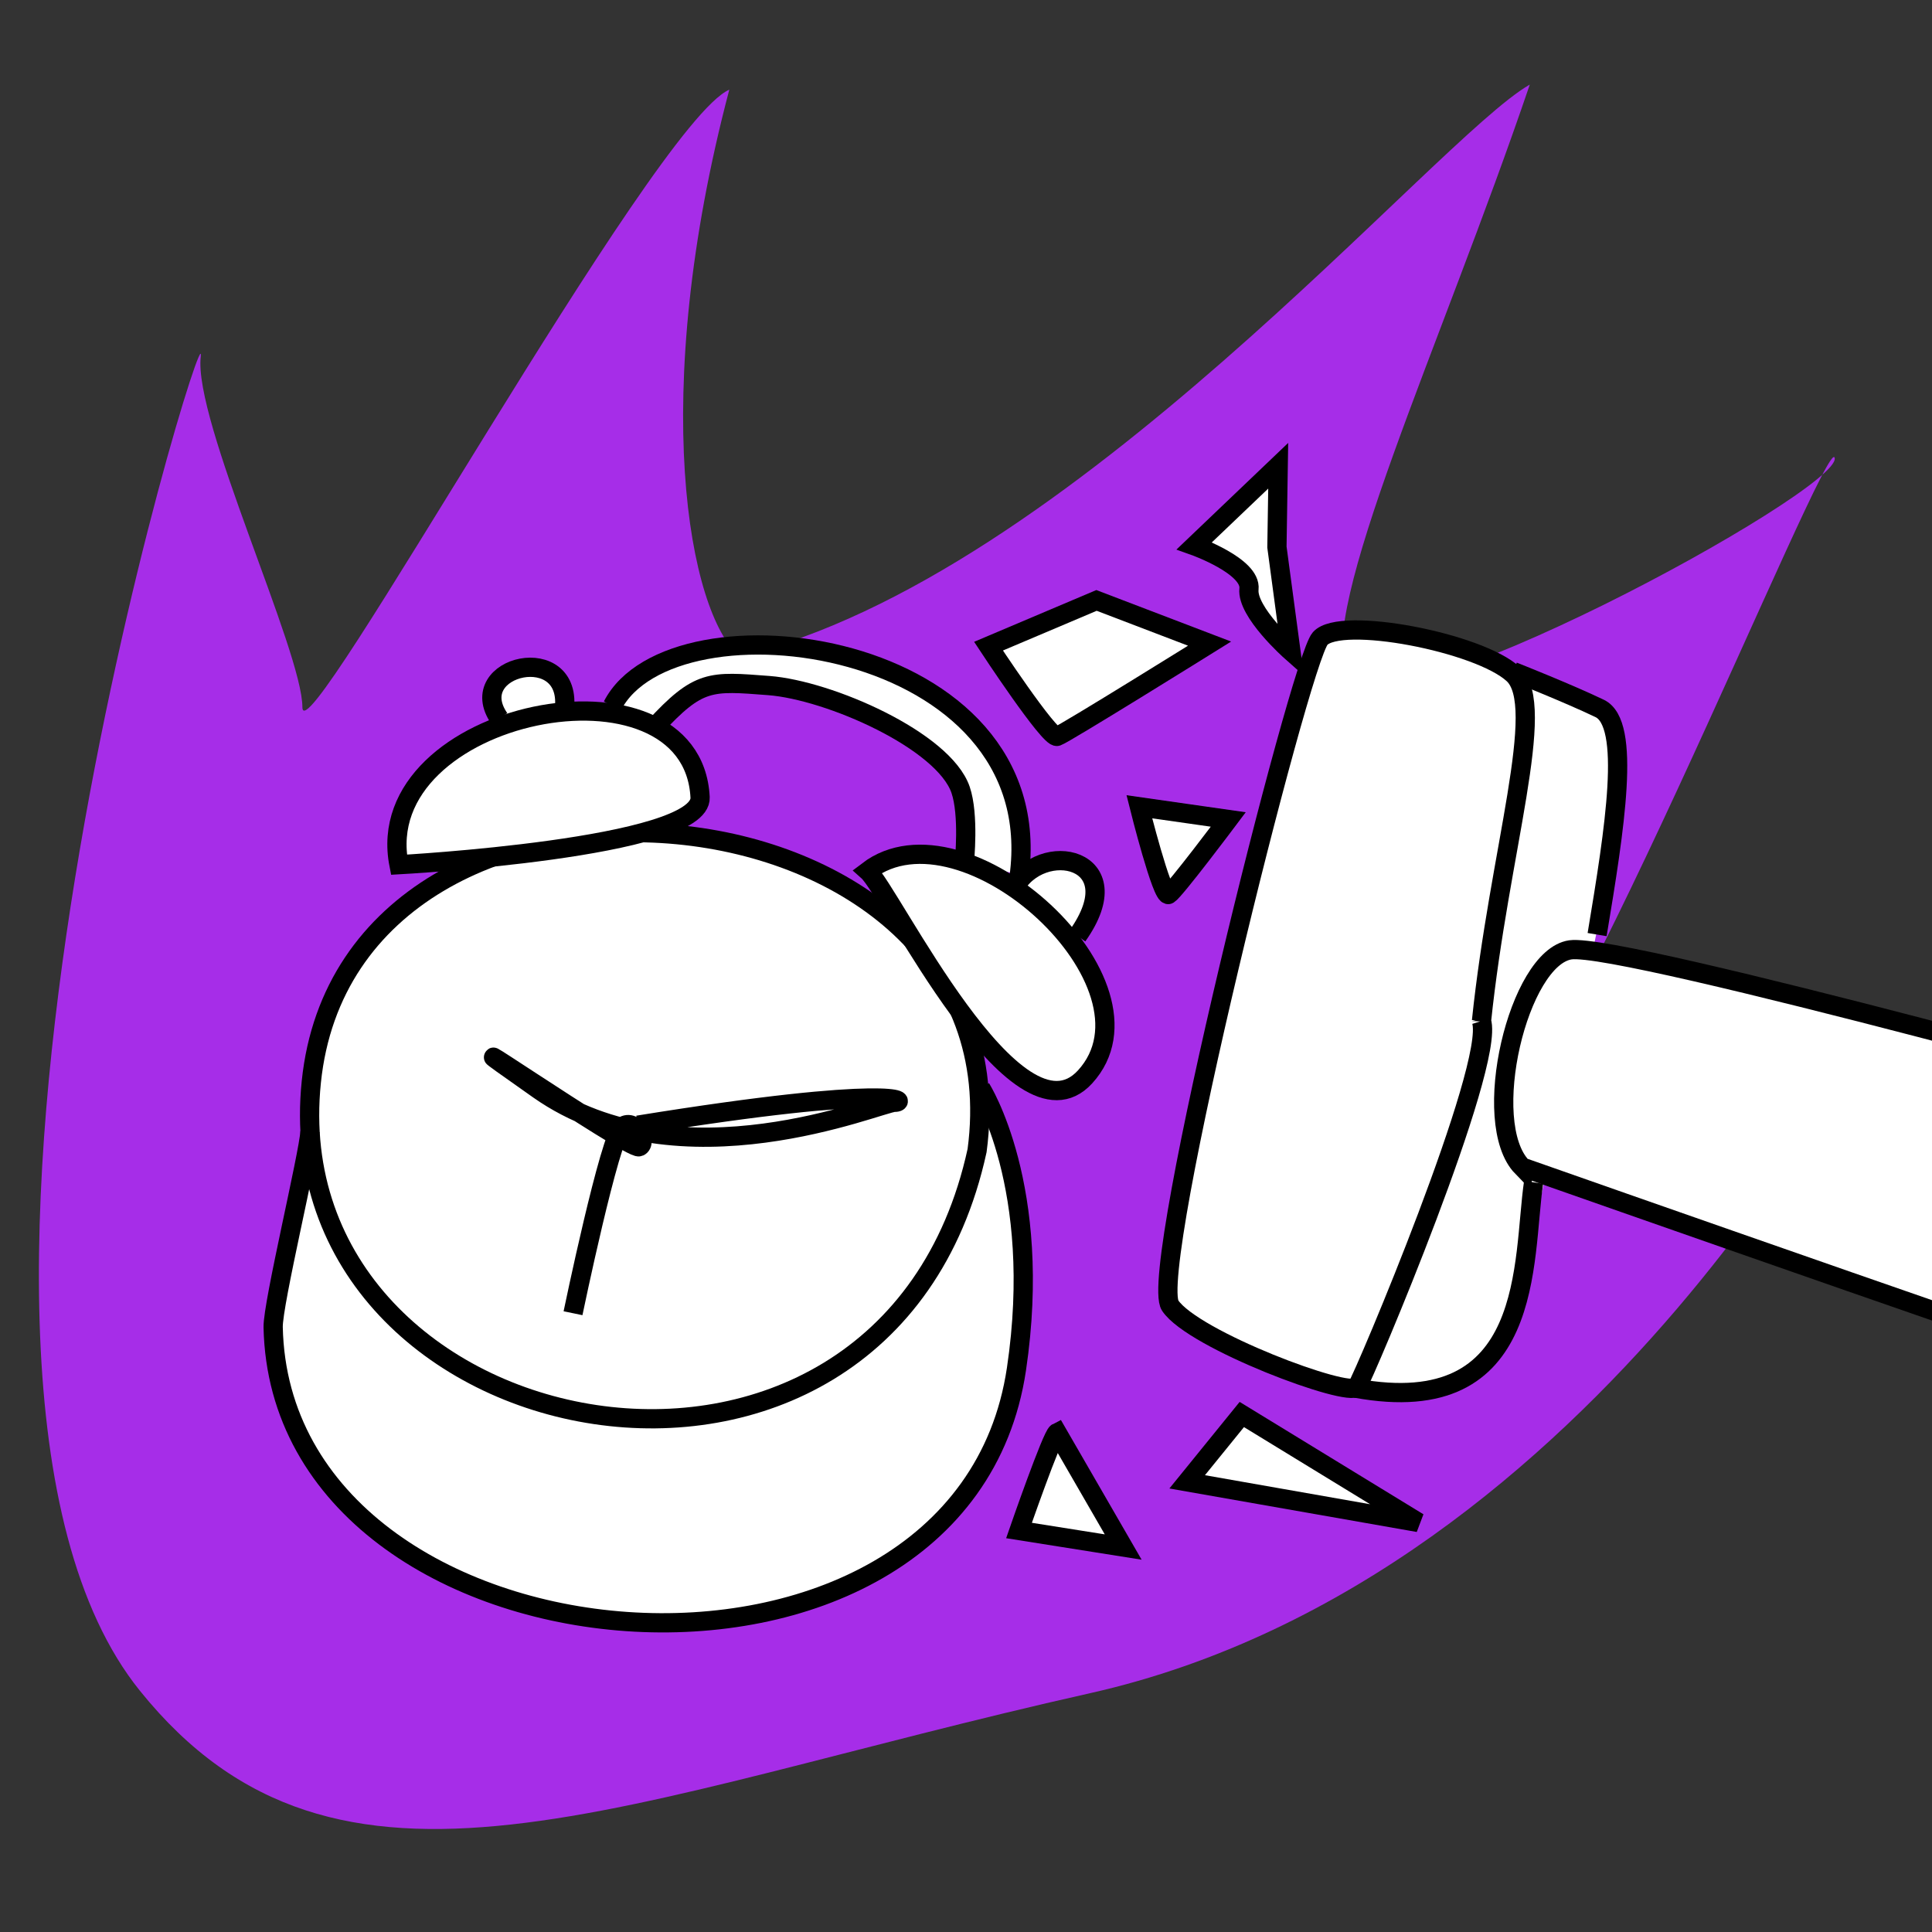 <?xml version="1.0" encoding="UTF-8" standalone="no"?>
<!-- Created with Inkscape (http://www.inkscape.org/) -->

<svg
   xmlns:dc="http://purl.org/dc/elements/1.1/"
   xmlns:cc="http://creativecommons.org/ns#"
   xmlns:rdf="http://www.w3.org/1999/02/22-rdf-syntax-ns#"
   xmlns:svg="http://www.w3.org/2000/svg"
   xmlns="http://www.w3.org/2000/svg"
   xmlns:sodipodi="http://sodipodi.sourceforge.net/DTD/sodipodi-0.dtd"
   xmlns:inkscape="http://www.inkscape.org/namespaces/inkscape"
   width="4in"
   height="4in"
   viewBox="0 0 101.6 101.6"
   version="1.1"
   id="svg8"
   inkscape:version="0.92.4 (5da689c313, 2019-01-14)"
   sodipodi:docname="inflexibletimelines.svg">
  <rect x="0" y="0" width="101.6" height="101.6" fill="#333333" stroke="none"/>
  <defs
     id="defs2" />
  <sodipodi:namedview
     id="base"
     pagecolor="#ffffff"
     bordercolor="#666666"
     borderopacity="1.0"
     inkscape:pageopacity="0.0"
     inkscape:pageshadow="2"
     inkscape:zoom="1.979899"
     inkscape:cx="52.842446"
     inkscape:cy="203.66309"
     inkscape:document-units="mm"
     inkscape:current-layer="layer1"
     showgrid="false"
     units="in"
     inkscape:snap-nodes="false"
     inkscape:snap-others="false"
     inkscape:window-width="1920"
     inkscape:window-height="1056"
     inkscape:window-x="-8"
     inkscape:window-y="-8"
     inkscape:window-maximized="1" />
  <g
     inkscape:label="Layer 1"
     inkscape:groupmode="layer"
     id="layer1"
     transform="translate(0,-195.4)">
    <path
       style="fill:#a62de8;fill-opacity:1;stroke:none;stroke-width:0.265px;stroke-linecap:butt;stroke-linejoin:miter;stroke-opacity:1"
       d="m 7.35,284.305 c -13.743,-17.083 3.608,-73.499 3.207,-70.158 -0.401,3.341 5.345,15.502 5.345,18.442 0,2.94 18.442,-30.736 22.451,-32.473 -4.276,16.17 -2.138,27.529 0.535,29.801 17.373,-4.143 36.616,-27.261 41.56,-30.068 -4.677,13.764 -11.225,27.662 -9.622,31.137 1.604,3.475 25.925,-9.755 25.658,-11.493 -0.267,-1.737 -15.368,36.081 -19.243,36.349 -3.875,0.267 18.575,-1.604 20.179,-4.811 1.604,-3.207 -12.894,27.3 -40.09,33.409 -24.99,5.613 -39.536,12.847 -49.979,-0.134 z"
       id="path4864"
       inkscape:connector-curvature="0"
       sodipodi:nodetypes="ssscccssssss" />
    <path
       style="fill:#ffffff;fill-opacity:1;stroke:none;stroke-width:0.265px;stroke-linecap:butt;stroke-linejoin:miter;stroke-opacity:1"
       d="m 16.3,256.273 c -0.803,3.827 -2.466,9.621 -1.087,13.607 4.1,11.851 34.256,16.692 37.42,-0.378 2.806,-15.138 -0.945,-15.592 -0.945,-15.592 z"
       id="path4866"
       inkscape:connector-curvature="0"
       sodipodi:nodetypes="csscc" />
    <path
       style="fill:#ffffff;fill-opacity:1;stroke:none;stroke-width:0.265px;stroke-linecap:butt;stroke-linejoin:miter;stroke-opacity:1"
       d="m 32.34,232.321 c 2.071,-2.439 7.751,-3.909 11.392,-2.673 3.642,1.236 9.187,4.243 9.622,7.417 0.434,3.174 0.334,4.276 0.134,4.276 -0.2,0 -2.773,-0.501 -2.74,-1.203 0.033,-0.702 0.2,-4.143 -0.935,-4.644 -1.136,-0.501 -6.815,-4.978 -11.459,-4.143 -4.644,0.835 -3.541,2.238 -3.708,2.205 -0.167,-0.033 -2.305,-1.236 -2.305,-1.236 z"
       id="path4868"
       inkscape:connector-curvature="0"
       sodipodi:nodetypes="cssscsccc" />
    <path
       style="fill:#ffffff;fill-opacity:1;stroke:none;stroke-width:0.265px;stroke-linecap:butt;stroke-linejoin:miter;stroke-opacity:1"
       d="m 26.08,233.453 c -0.567,-1.181 1.843,-5.906 3.874,-1.134 2.032,4.772 -3.874,1.134 -3.874,1.134 z"
       id="path4870"
       inkscape:connector-curvature="0" />
    <path
       style="fill:#ffffff;fill-opacity:1;stroke:none;stroke-width:0.265px;stroke-linecap:butt;stroke-linejoin:miter;stroke-opacity:1"
       d="m 53.531,241.815 c 1.228,-0.945 5.292,-1.795 3.118,2.599 -2.173,4.394 -3.118,-2.599 -3.118,-2.599 z"
       id="path4872"
       inkscape:connector-curvature="0" />
    <g
       id="g4857"
       inkscape:label="paths"
       style="stroke-width:1.012;stroke-miterlimit:4;stroke-dasharray:none">
      <path
         inkscape:connector-curvature="0"
         id="path4801"
         d="m 51.383,255.907 c 2.673,-19.978 -33.008,-23.119 -35.012,-3.608 -2.005,19.511 30.135,25.925 35.012,3.608 z"
         style="display:inline;fill:#ffffff;fill-opacity:1;stroke:#000000;stroke-width:1.012;stroke-linecap:butt;stroke-linejoin:miter;stroke-miterlimit:4;stroke-dasharray:none;stroke-opacity:1" />
      <path
         sodipodi:nodetypes="cssc"
         inkscape:connector-curvature="0"
         id="path4803"
         d="m 16.303,254.905 c -0.067,1.203 -1.964,9.058 -1.938,10.29 0.401,18.776 36.177,21.768 39.088,2.205 1.428,-9.595 -1.871,-14.767 -1.871,-14.767"
         style="display:inline;fill:none;stroke:#000000;stroke-width:1.012;stroke-linecap:butt;stroke-linejoin:miter;stroke-miterlimit:4;stroke-dasharray:none;stroke-opacity:1" />
      <path
         style="fill:#ffffff;fill-opacity:1;stroke:none;stroke-width:0.265px;stroke-linecap:butt;stroke-linejoin:miter;stroke-opacity:1"
         d="m 79.646,232.12 c 0.601,6.214 -2.005,16.905 -1.938,18.776 0.067,1.871 -6.414,16.638 -5.813,17.707 0.601,1.069 7.35,-0.2 8.018,-4.477 0.668,-4.276 5.212,-24.522 5.145,-25.457 -0.067,-0.935 2.138,-6.414 -4.544,-7.484 -6.682,-1.069 -0.869,0.935 -0.869,0.935 z"
         id="path4874"
         inkscape:connector-curvature="0" />
      <path
         inkscape:connector-curvature="0"
         id="path4807"
         d="m 33.542,254.571 c 13.631,-2.205 14.232,-1.203 13.497,-1.203 -0.735,0 -11.292,4.544 -18.709,-0.668 -7.417,-5.212 4.811,3.207 5.279,3.007 0.468,-0.2 -0.2,-1.537 -0.869,-1.069 -0.668,0.468 -2.606,9.822 -2.606,9.822"
         style="display:inline;fill:none;stroke:#000000;stroke-width:1.012;stroke-linecap:butt;stroke-linejoin:miter;stroke-miterlimit:4;stroke-dasharray:none;stroke-opacity:1" />
      <path
         inkscape:connector-curvature="0"
         id="path4809"
         d="m 77.909,249.092 c 0.935,-8.954 3.475,-16.571 1.67,-18.241 -1.804,-1.67 -9.087,-3.074 -10.156,-1.871 -1.069,1.203 -9.087,33.275 -7.884,35.079 1.203,1.804 9.421,4.878 9.822,4.276 0.401,-0.601 7.283,-16.905 6.548,-19.243 z"
         style="fill:#ffffff;fill-opacity:1;stroke:#000000;stroke-width:1.012;stroke-linecap:butt;stroke-linejoin:miter;stroke-miterlimit:4;stroke-dasharray:none;stroke-opacity:1"
         sodipodi:nodetypes="cccccc" />
      <path
         inkscape:connector-curvature="0"
         id="path4811"
         d="m 83.989,244.548 c 0.935,-5.613 1.804,-11.092 0.134,-11.893 -1.67,-0.802 -4.544,-1.938 -4.544,-1.938"
         style="fill:none;stroke:#000000;stroke-width:1.012;stroke-linecap:butt;stroke-linejoin:miter;stroke-miterlimit:4;stroke-dasharray:none;stroke-opacity:1" />
      <path
         inkscape:connector-curvature="0"
         id="path4813"
         d="m 80.649,257.578 c -0.601,4.076 0.134,12.562 -9.354,10.824"
         style="fill:none;stroke:#000000;stroke-width:1.012;stroke-linecap:butt;stroke-linejoin:miter;stroke-miterlimit:4;stroke-dasharray:none;stroke-opacity:1" />
      <path
         inkscape:connector-curvature="0"
         id="path4815"
         d="m 80.047,256.776 c -2.272,-2.339 -0.2,-11.025 2.539,-11.426 2.74,-0.401 34.745,8.486 34.745,8.486 0,0 -1.47,15.101 -2.272,15.034 -0.802,-0.067 -35.012,-12.094 -35.012,-12.094 z"
         style="fill:#ffffff;fill-opacity:1;stroke:#000000;stroke-width:1.012;stroke-linecap:butt;stroke-linejoin:miter;stroke-miterlimit:4;stroke-dasharray:none;stroke-opacity:1" />
      <path
         sodipodi:nodetypes="csc"
         inkscape:connector-curvature="0"
         id="path4817"
         d="m 20.981,240.873 c -1.604,-8.152 15.438,-11.501 15.836,-3.541 0.134,2.673 -15.836,3.541 -15.836,3.541 z"
         style="fill:#ffffff;fill-opacity:1;stroke:#000000;stroke-width:1.012;stroke-linecap:butt;stroke-linejoin:miter;stroke-miterlimit:4;stroke-dasharray:none;stroke-opacity:1" />
      <path
         sodipodi:nodetypes="csc"
         inkscape:connector-curvature="0"
         id="path4819"
         d="m 45.636,241.207 c 5.078,-3.875 15.853,5.981 11.426,10.824 -3.635,3.976 -10.223,-9.755 -11.426,-10.824 z"
         style="fill:#ffffff;fill-opacity:1;stroke:#000000;stroke-width:1.012;stroke-linecap:butt;stroke-linejoin:miter;stroke-miterlimit:4;stroke-dasharray:none;stroke-opacity:1" />
      <path
         inkscape:connector-curvature="0"
         id="path4821"
         d="m 26.259,233.189 c -1.938,-2.806 3.942,-4.143 3.408,-0.401"
         style="fill:none;stroke:#000000;stroke-width:1.012;stroke-linecap:butt;stroke-linejoin:miter;stroke-miterlimit:4;stroke-dasharray:none;stroke-opacity:1" />
      <path
         inkscape:connector-curvature="0"
         id="path4823"
         d="m 53.32,242.143 c 1.403,-2.673 6.281,-1.67 3.341,2.472"
         style="fill:none;stroke:#000000;stroke-width:1.012;stroke-linecap:butt;stroke-linejoin:miter;stroke-miterlimit:4;stroke-dasharray:none;stroke-opacity:1" />
      <path
         inkscape:connector-curvature="0"
         id="path4825"
         d="m 32.206,232.521 c 3.14,-6.147 23.119,-3.608 21.382,9.02"
         style="fill:none;stroke:#000000;stroke-width:1.012;stroke-linecap:butt;stroke-linejoin:miter;stroke-miterlimit:4;stroke-dasharray:none;stroke-opacity:1" />
      <path
         inkscape:connector-curvature="0"
         id="path4827"
         d="m 34.411,233.657 c 2.339,-2.539 2.94,-2.439 6.014,-2.205 3.185,0.242 9.196,2.89 10.089,5.479 0.458,1.328 0.2,3.809 0.2,3.809"
         style="fill:none;stroke:#000000;stroke-width:1.012;stroke-linecap:butt;stroke-linejoin:miter;stroke-miterlimit:4;stroke-dasharray:none;stroke-opacity:1"
         sodipodi:nodetypes="cssc" />
      <path
         inkscape:connector-curvature="0"
         id="path4829"
         d="m 51.984,229.381 c 0,0 3.207,4.878 3.608,4.744 0.401,-0.134 8.018,-4.878 8.018,-4.878 l -5.947,-2.272 z"
         style="fill:#ffffff;fill-opacity:1;stroke:#000000;stroke-width:1.012;stroke-linecap:butt;stroke-linejoin:miter;stroke-miterlimit:4;stroke-dasharray:none;stroke-opacity:1" />
      <path
         inkscape:connector-curvature="0"
         id="path4831"
         d="m 62.808,224.102 c 0,0 3.007,1.069 2.873,2.272 -0.134,1.203 2.205,3.274 2.205,3.274 l -0.735,-5.479 0.067,-4.276 z"
         style="fill:#ffffff;fill-opacity:1;stroke:#000000;stroke-width:1.012;stroke-linecap:butt;stroke-linejoin:miter;stroke-miterlimit:4;stroke-dasharray:none;stroke-opacity:1" />
      <path
         inkscape:connector-curvature="0"
         id="path4833"
         d="m 59.916,237.826 c 0,0 1.203,4.811 1.537,4.61 0.334,-0.2 3.14,-3.942 3.14,-3.942 z"
         style="fill:#ffffff;fill-opacity:1;stroke:#000000;stroke-width:1.012;stroke-linecap:butt;stroke-linejoin:miter;stroke-miterlimit:4;stroke-dasharray:none;stroke-opacity:1" />
      <path
         inkscape:connector-curvature="0"
         id="path4835"
         d="m 55.592,270.741 c -0.267,0.134 -2.005,5.145 -2.005,5.145 l 5.479,0.869 z"
         style="fill:#ffffff;fill-opacity:1;stroke:#000000;stroke-width:1.012;stroke-linecap:butt;stroke-linejoin:miter;stroke-miterlimit:4;stroke-dasharray:none;stroke-opacity:1" />
      <path
         inkscape:connector-curvature="0"
         id="path4837"
         d="m 65.304,269.786 -2.873,3.541 12.161,2.138 z"
         style="fill:#ffffff;fill-opacity:1;stroke:#000000;stroke-width:1.012;stroke-linecap:butt;stroke-linejoin:miter;stroke-miterlimit:4;stroke-dasharray:none;stroke-opacity:1" />
    </g>
  </g>
</svg>
